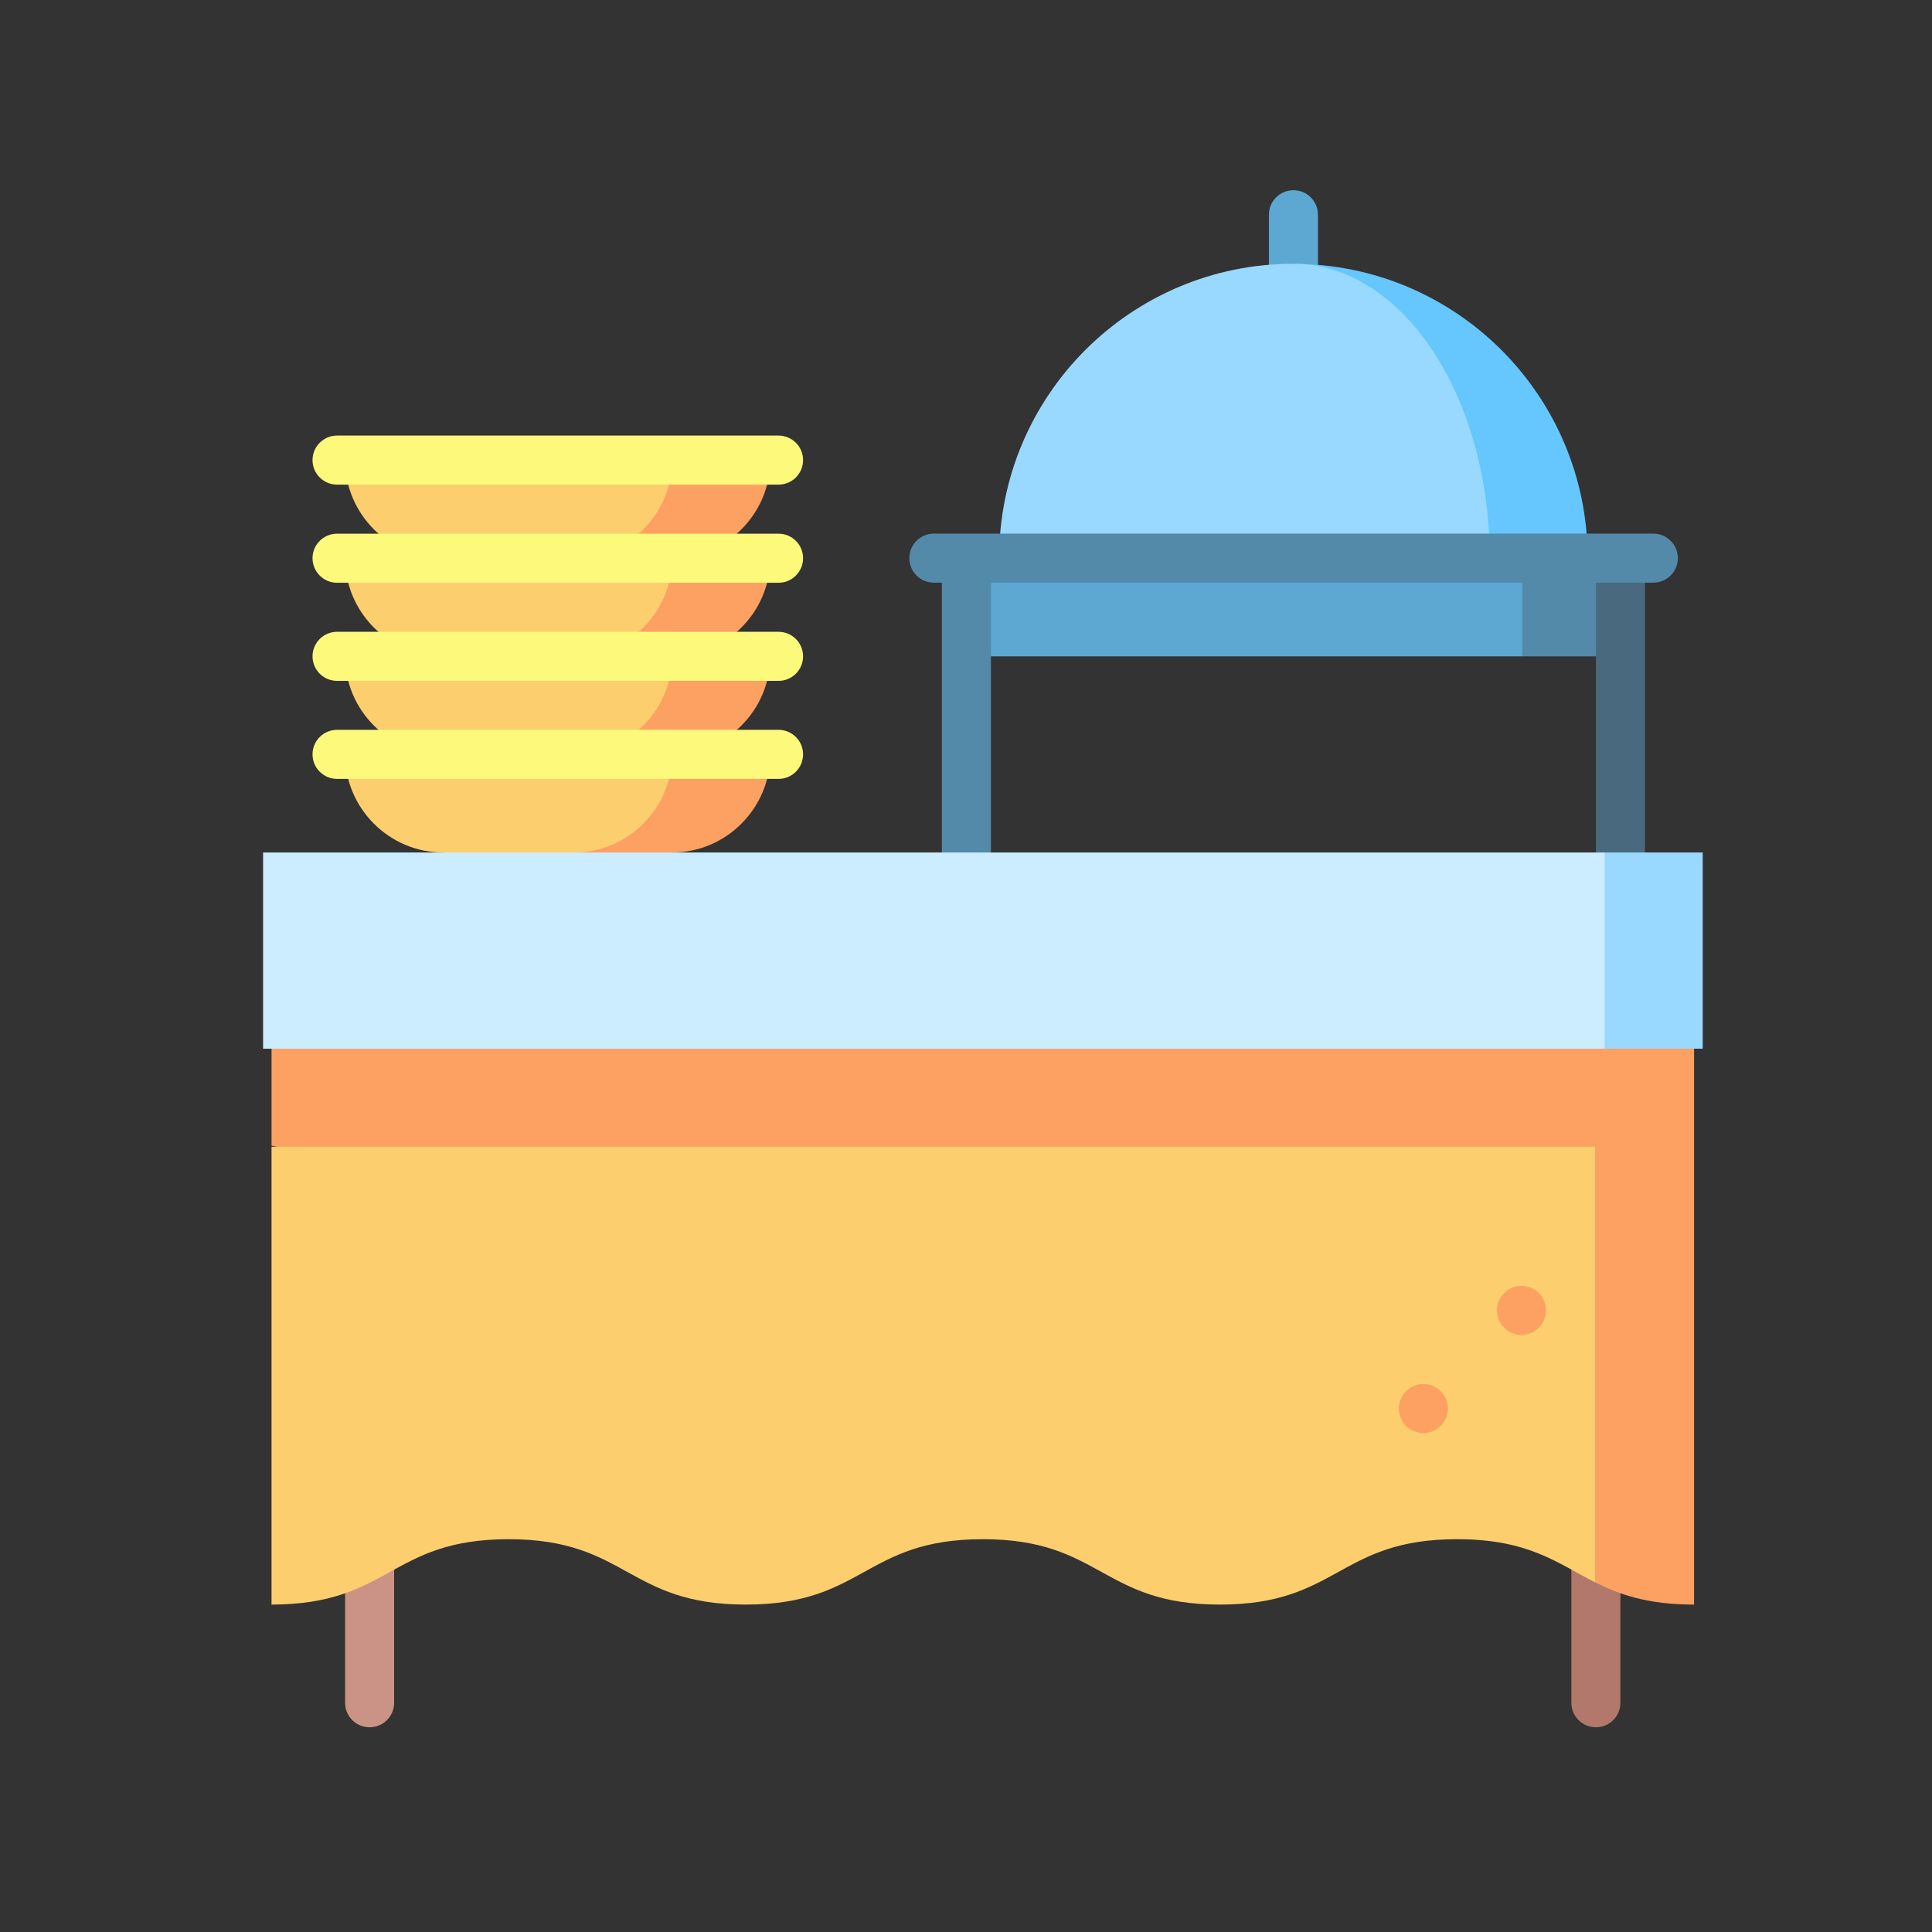 <svg width="51" height="51" viewBox="0 0 51 51" fill="none" xmlns="http://www.w3.org/2000/svg">
<rect x="0" y="0" width="51" height="51" fill="#333333" stroke="none"/>
<path d="M34.144 5.021C33.786 5.021 33.496 5.311 33.496 5.669V7.827H34.791V5.669C34.791 5.311 34.501 5.021 34.144 5.021Z" fill="#5CA8D3"/>
<path d="M17.742 12.145L13.426 16.461L17.742 14.734C19.166 14.734 20.332 13.569 20.332 12.145H17.742Z" fill="#FDA162"/>
<path d="M9.109 12.145H17.742C17.742 13.569 16.577 14.734 15.152 14.734L13.426 16.461L11.699 14.734C10.275 14.734 9.109 13.569 9.109 12.145Z" fill="#FDCE6E"/>
<path d="M17.742 14.736L13.426 19.053L17.742 17.326C19.166 17.326 20.332 16.161 20.332 14.736H17.742Z" fill="#FDA162"/>
<path d="M9.109 14.736H17.742C17.742 16.161 16.577 17.326 15.152 17.326L13.426 19.053L11.699 17.326C10.275 17.326 9.109 16.161 9.109 14.736Z" fill="#FDCE6E"/>
<path d="M17.742 17.324L13.426 21.64L17.742 19.914C19.166 19.914 20.332 18.749 20.332 17.324H17.742Z" fill="#FDA162"/>
<path d="M9.109 17.324H17.742C17.742 18.749 16.577 19.914 15.152 19.914L13.426 21.64L11.699 19.914C10.275 19.914 9.109 18.749 9.109 17.324Z" fill="#FDCE6E"/>
<path d="M17.742 19.914L13.426 24.23L17.742 22.504C19.166 22.504 20.332 21.338 20.332 19.914H17.742Z" fill="#FDA162"/>
<path d="M9.109 19.914H17.742C17.742 21.338 16.577 22.504 15.152 22.504L13.426 24.23L11.699 22.504C10.275 22.504 9.109 21.338 9.109 19.914Z" fill="#FDCE6E"/>
<path d="M34.141 6.965V16.461L41.91 14.734C41.91 10.443 38.432 6.965 34.141 6.965Z" fill="#66C6FE"/>
<path d="M39.324 14.732L32.849 16.459L26.375 14.732C26.375 10.441 29.853 6.963 34.144 6.963C37.005 6.963 39.324 10.441 39.324 14.732Z" fill="#99D9FF"/>
<path d="M40.187 14.736H25.512V17.326H40.187V14.736Z" fill="#5CA8D3"/>
<path d="M42.777 14.736H40.188V17.326H42.777V14.736Z" fill="#5389A9"/>
<path d="M20.552 20.561H8.897C8.54 20.561 8.25 20.271 8.25 19.913C8.25 19.555 8.54 19.266 8.897 19.266H20.552C20.909 19.266 21.199 19.555 21.199 19.913C21.199 20.271 20.909 20.561 20.552 20.561Z" fill="#FDFA7B"/>
<path d="M20.552 17.973H8.897C8.54 17.973 8.25 17.683 8.25 17.325C8.25 16.968 8.54 16.678 8.897 16.678H20.552C20.909 16.678 21.199 16.968 21.199 17.325C21.199 17.683 20.909 17.973 20.552 17.973Z" fill="#FDFA7B"/>
<path d="M20.552 15.383H8.897C8.54 15.383 8.25 15.093 8.25 14.735C8.25 14.378 8.54 14.088 8.897 14.088H20.552C20.909 14.088 21.199 14.378 21.199 14.735C21.199 15.093 20.909 15.383 20.552 15.383Z" fill="#FDFA7B"/>
<path d="M20.552 12.793H8.897C8.54 12.793 8.25 12.503 8.25 12.146C8.25 11.788 8.54 11.498 8.897 11.498H20.552C20.909 11.498 21.199 11.788 21.199 12.146C21.199 12.503 20.909 12.793 20.552 12.793Z" fill="#FDFA7B"/>
<path d="M26.158 14.736H24.863V24.232H26.158V14.736Z" fill="#5389A9"/>
<path d="M43.424 14.736H42.129V24.232H43.424V14.736Z" fill="#496A7E"/>
<path d="M41.48 39.193V44.949C41.48 45.307 41.77 45.596 42.128 45.596C42.486 45.596 42.775 45.307 42.775 44.949V39.193H41.48Z" fill="#B1786B"/>
<path d="M9.109 39.193V44.949C9.109 45.307 9.399 45.596 9.757 45.596C10.114 45.596 10.404 45.307 10.404 44.949V39.193H9.109Z" fill="#CB9385"/>
<path d="M25.944 24.229L7.168 27.682V30.244L39.108 36.53L42.104 41.768C42.746 42.091 43.492 42.357 44.719 42.357V27.681L25.944 24.229Z" fill="#FDA162"/>
<path d="M44.947 22.504V27.683H42.357L40.527 25.31L42.357 22.504H44.947Z" fill="#99D9FF"/>
<path d="M42.358 22.504H6.945V27.683H42.358V22.504Z" fill="#CCECFF"/>
<path d="M42.105 30.271H7.168V42.357C10.297 42.357 10.297 40.631 13.427 40.631C16.556 40.631 16.556 42.357 19.686 42.357C22.815 42.357 22.815 40.631 25.945 40.631C29.074 40.631 29.074 42.357 32.203 42.357C35.333 42.357 35.333 40.631 38.462 40.631C40.364 40.631 41.11 41.268 42.105 41.768V30.271H42.105Z" fill="#FDCE6E"/>
<path d="M40.163 35.238C40.521 35.238 40.81 34.948 40.81 34.591C40.81 34.233 40.521 33.943 40.163 33.943C39.806 33.943 39.516 34.233 39.516 34.591C39.516 34.948 39.806 35.238 40.163 35.238Z" fill="#FDA162"/>
<path d="M37.573 37.828C37.931 37.828 38.221 37.538 38.221 37.181C38.221 36.823 37.931 36.533 37.573 36.533C37.216 36.533 36.926 36.823 36.926 37.181C36.926 37.538 37.216 37.828 37.573 37.828Z" fill="#FDA162"/>
<path d="M43.643 15.381H24.651C24.294 15.381 24.004 15.091 24.004 14.733C24.004 14.376 24.294 14.086 24.651 14.086H43.643C44.001 14.086 44.291 14.376 44.291 14.733C44.291 15.091 44.001 15.381 43.643 15.381Z" fill="#5389A9"/>
</svg>
